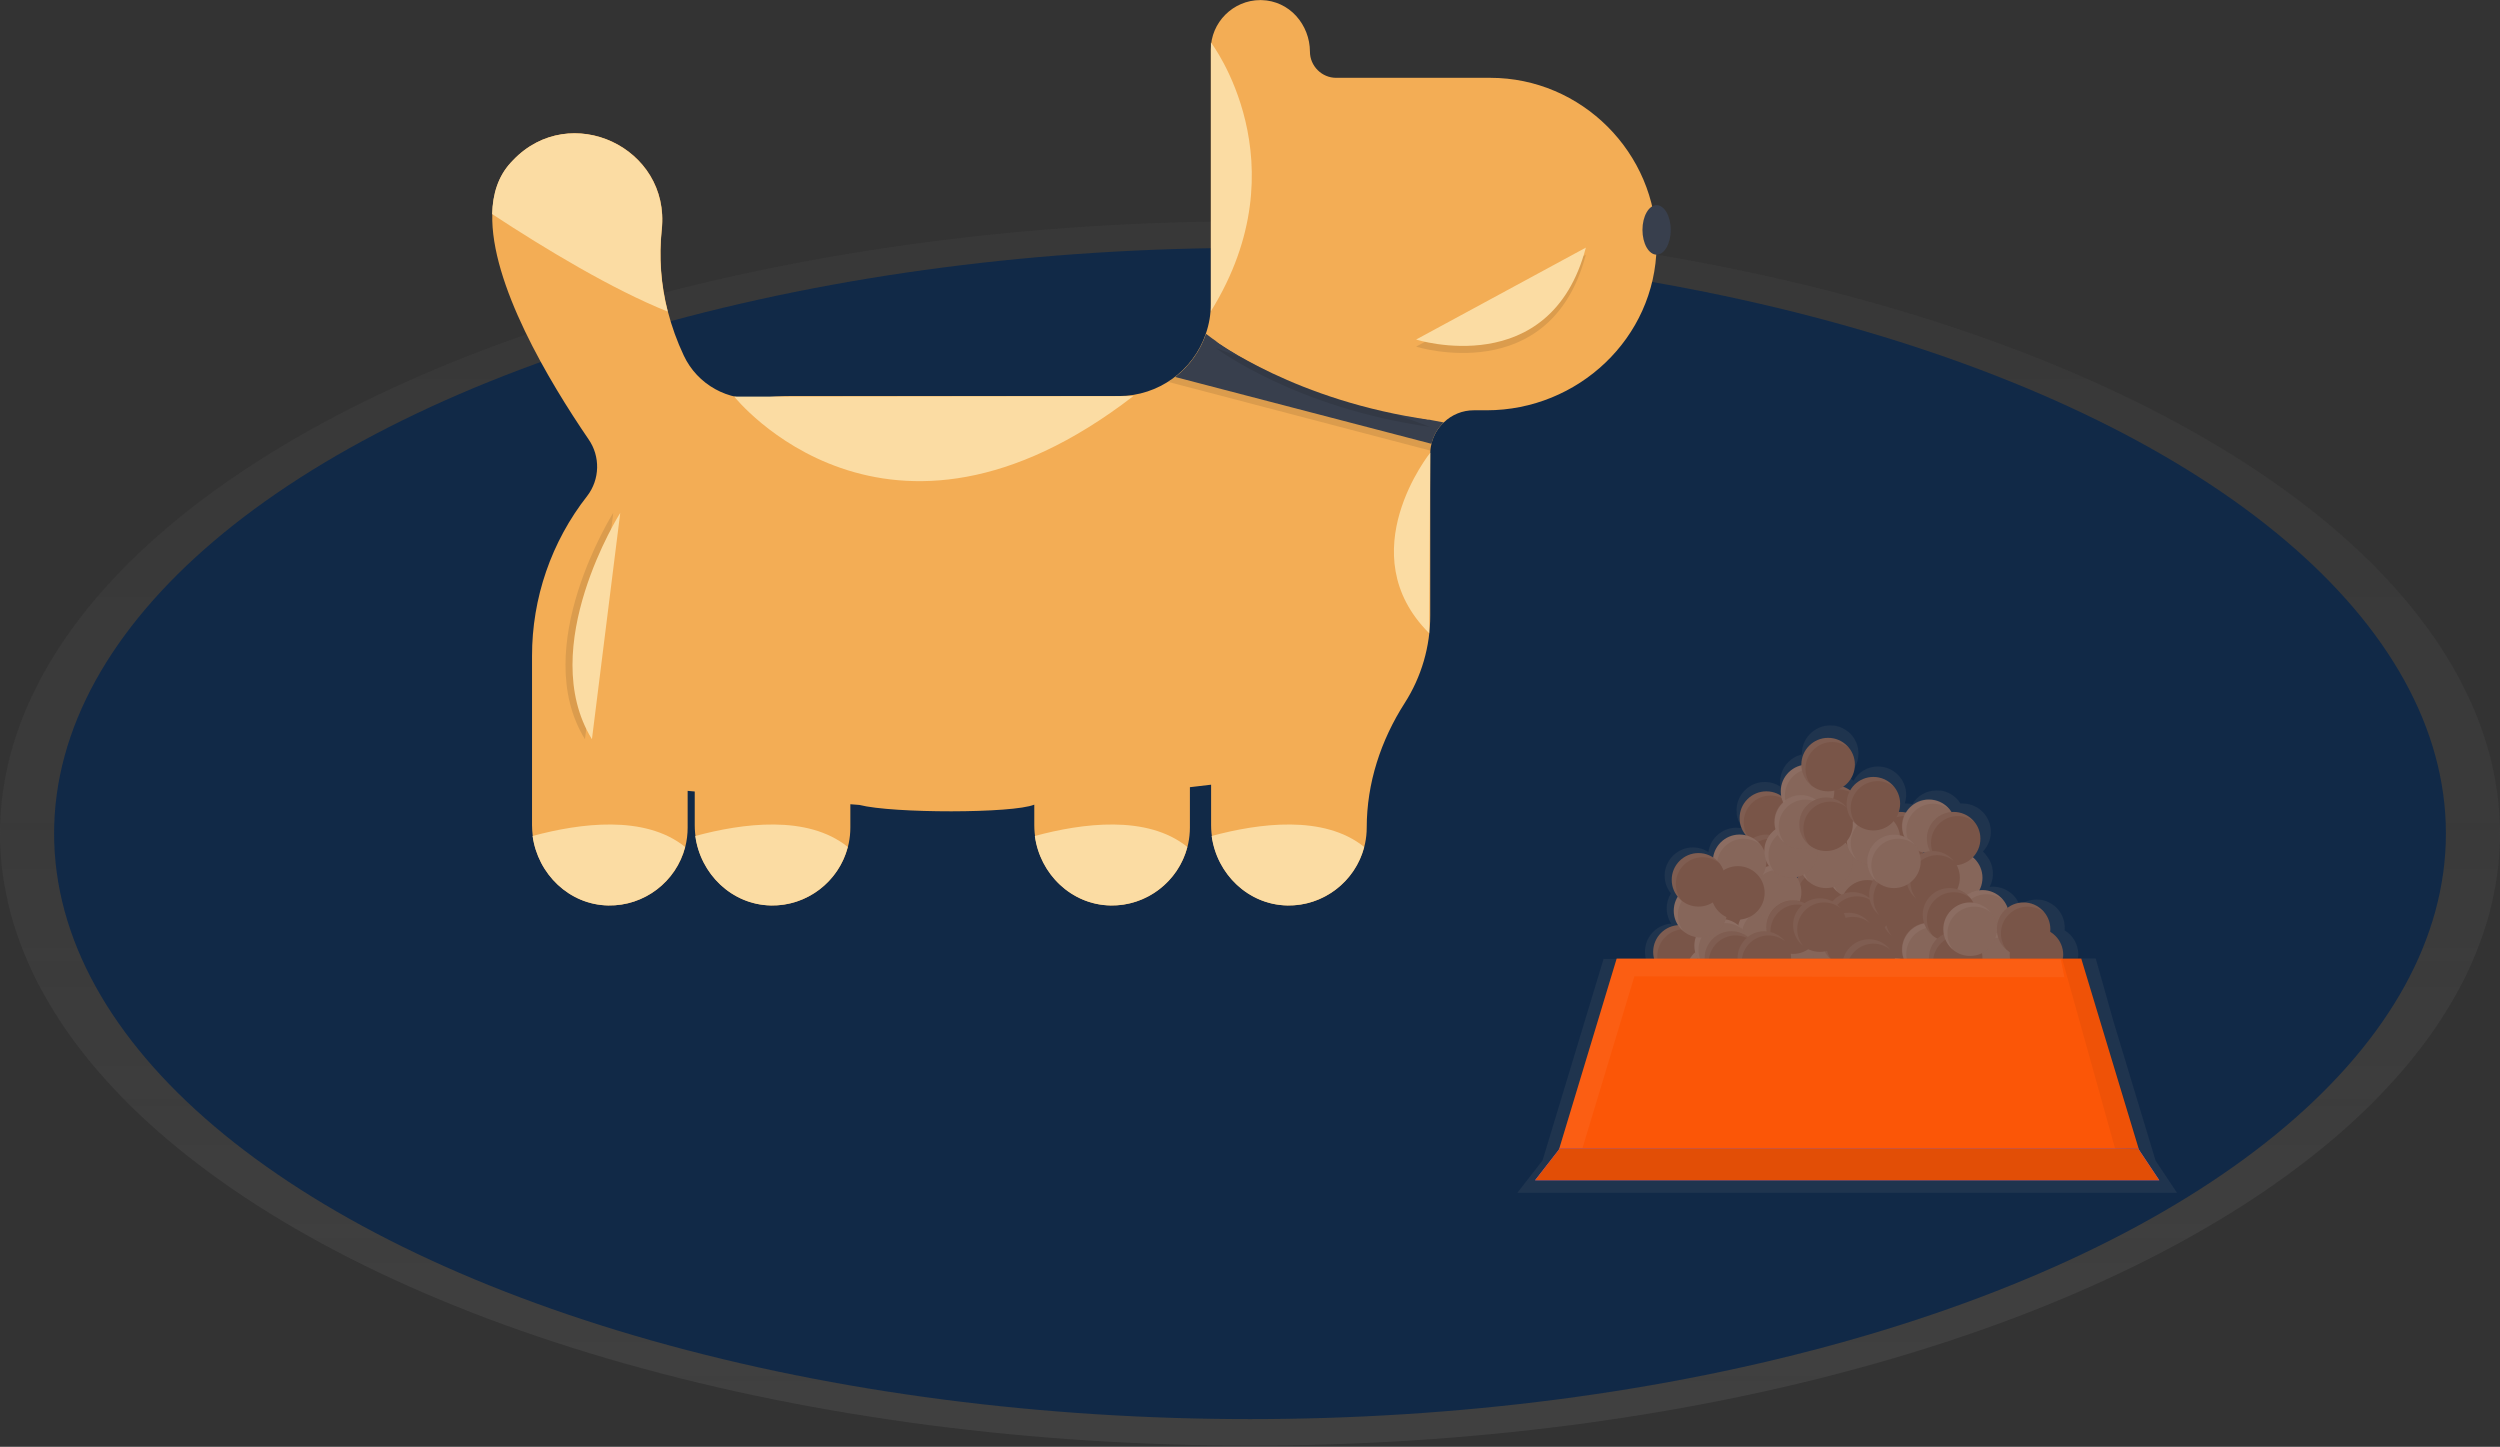<?xml version="1.0" encoding="UTF-8" standalone="no"?>
<!DOCTYPE svg PUBLIC "-//W3C//DTD SVG 1.1//EN" "http://www.w3.org/Graphics/SVG/1.1/DTD/svg11.dtd">
<svg width="100%" height="100%" viewBox="0 0 921 533" version="1.1" xmlns="http://www.w3.org/2000/svg" xmlns:xlink="http://www.w3.org/1999/xlink" xml:space="preserve" xmlns:serif="http://www.serif.com/" style="fill-rule:evenodd;clip-rule:evenodd;stroke-linejoin:round;stroke-miterlimit:2;">
    <rect x="0" y="0" width="921" height="533" fill="#333333" stroke="none"/>
    <g opacity="0.7">
        <ellipse cx="460.5" cy="307.06" rx="460.5" ry="225.5" style="fill:url(#_Linear1);"/>
    </g>
    <ellipse cx="460.5" cy="307.06" rx="440.57" ry="215.74" style="fill:rgb(17,41,71);"/>
    <g opacity="0.5">
        <g transform="matrix(1,0,0,1,-139.5,-183.72)">
            <path d="M941.5,623.15L933.63,611.35L918,559.68L911.57,536.84L905.03,536.84C905.098,536.349 905.134,535.855 905.14,535.36C905.139,531.711 903.214,528.32 900.08,526.45C900.119,526.118 900.139,525.784 900.14,525.45C900.139,523.079 899.327,520.777 897.84,518.93C897.368,518.338 896.832,517.802 896.24,517.33L896.17,517.33C895.91,517.12 895.64,516.93 895.37,516.75L895.14,516.61C894.91,516.47 894.67,516.34 894.43,516.22L894.11,516.06L893.43,515.77L893.07,515.64C892.84,515.56 892.6,515.5 892.37,515.43L891.98,515.34C891.73,515.28 891.48,515.24 891.22,515.2L890.87,515.2C890.488,515.156 890.104,515.133 889.72,515.13C887.471,515.129 885.283,515.863 883.49,517.22C883.104,516.134 882.539,515.12 881.82,514.22C881.343,513.633 880.807,513.097 880.22,512.62C880.197,512.625 880.173,512.625 880.15,512.62C879.89,512.42 879.62,512.23 879.34,512.05L879.11,511.9C878.88,511.76 878.65,511.63 878.41,511.51L878.09,511.36C877.87,511.25 877.64,511.16 877.41,511.07L877.04,510.93L876.34,510.73L875.96,510.63C875.709,510.572 875.456,510.529 875.2,510.5L874.85,510.44C874.468,510.4 874.084,510.38 873.7,510.38C873.29,510.38 872.88,510.38 872.48,510.45C874.434,506.784 874.008,502.283 871.4,499.05C870.991,498.453 870.522,497.9 870,497.4C873.645,493.657 873.922,487.715 870.64,483.65C870.168,483.058 869.632,482.522 869.04,482.05L869,482C868.74,481.79 868.47,481.6 868.2,481.42L867.97,481.28C867.74,481.14 867.5,481.01 867.26,480.89L866.95,480.73L866.26,480.44L865.9,480.31C865.67,480.23 865.43,480.17 865.2,480.1C864.97,480.03 864.95,480.03 864.82,480.01C864.69,479.99 864.31,479.91 864.05,479.87L863.7,479.82C863.318,479.776 862.934,479.753 862.55,479.75L861.73,479.75C861.52,479.42 861.3,479.11 861.06,478.75C860.583,478.163 860.047,477.627 859.46,477.15C859.433,477.139 859.409,477.122 859.39,477.1C859.131,476.895 858.86,476.705 858.58,476.53L858.35,476.38C858.12,476.24 857.89,476.11 857.65,475.99L857.33,475.84C857.11,475.73 856.88,475.64 856.65,475.55L856.28,475.41L855.58,475.21L855.2,475.11C854.95,475.05 854.69,475.01 854.44,474.97L854,475C853.618,474.96 853.234,474.94 852.85,474.94C849.217,474.944 845.846,476.872 844,480C843.74,479.94 843.49,479.9 843.23,479.86L842.88,479.81C842.498,479.766 842.114,479.743 841.73,479.74L841.22,479.74C842.304,476.401 841.634,472.731 839.44,469.99C838.963,469.403 838.427,468.867 837.84,468.39L837.77,468.34C837.511,468.132 837.24,467.939 836.96,467.76L836.73,467.62C836.5,467.48 836.27,467.35 836.03,467.23L835.71,467.07L835.03,466.78L834.66,466.65C834.43,466.57 834.2,466.51 833.96,466.44L833.58,466.35C833.33,466.29 833.07,466.25 832.82,466.21L832.46,466.16C832.082,466.116 831.701,466.093 831.32,466.09C827.6,466.107 824.161,468.117 822.32,471.35C822.14,471.22 821.97,471.09 821.78,470.97L821.55,470.83C821.32,470.685 821.083,470.551 820.84,470.43L820.53,470.28C820.31,470.17 820.08,470.08 819.85,469.99L819.6,469.89C822.443,467.955 824.149,464.731 824.149,461.292C824.149,458.92 823.338,456.618 821.85,454.77C821.378,454.178 820.842,453.642 820.25,453.17L820.18,453.17C819.924,452.962 819.657,452.769 819.38,452.59L819.15,452.45C818.92,452.31 818.68,452.18 818.44,452.05L818.13,451.9L817.44,451.61L817.08,451.48C816.85,451.4 816.62,451.34 816.38,451.27L816,451.17L815.23,451.04L814.88,451.04C814.498,450.996 814.114,450.973 813.73,450.97C813.73,450.97 813.73,450.97 813.73,450.97C808.019,450.97 803.32,455.669 803.32,461.38L803.32,461.67C803.09,461.73 802.85,461.78 802.62,461.85C799.353,462.869 796.789,465.433 795.77,468.7C795.455,469.703 795.297,470.749 795.3,471.8C795.3,472.184 795.32,472.568 795.36,472.95L795.42,473.3L795.42,473.54L795.3,473.47L795.07,473.33L794.37,472.93L794.05,472.78L793.37,472.49L793,472.36C792.77,472.278 792.537,472.208 792.3,472.15L791.92,472.05L791.16,471.92L790.81,471.87C790.428,471.826 790.044,471.803 789.66,471.8C783.944,471.8 779.24,476.504 779.24,482.22C779.243,482.601 779.266,482.982 779.31,483.36L779.31,483.71C779.31,483.97 779.39,484.23 779.45,484.48C779.51,484.73 779.51,484.73 779.55,484.86C779.59,484.99 779.68,485.33 779.75,485.56L779.89,485.92C779.98,486.16 780.07,486.38 780.18,486.61L780.33,486.92C780.45,487.16 780.58,487.4 780.72,487.63L780.87,487.86C781.045,488.137 781.235,488.404 781.44,488.66L781.49,488.73L781.64,488.92L781.46,488.92C781.21,488.86 780.95,488.82 780.69,488.78L780.34,488.73C779.958,488.686 779.574,488.663 779.19,488.66C774.644,488.66 770.599,491.639 769.25,495.98C769.092,496.507 768.975,497.045 768.9,497.59L768.82,497.59L768.58,497.44C768.35,497.3 768.12,497.17 767.88,497.05L767.56,496.9C767.34,496.79 767.11,496.7 766.88,496.61L766.52,496.47L765.82,496.27L765.44,496.17C765.18,496.11 764.93,496.07 764.67,496.03L764.32,495.98C763.938,495.936 763.554,495.913 763.17,495.91C757.458,495.915 752.76,500.618 752.76,506.33C752.76,506.714 752.78,507.098 752.82,507.48L752.88,507.83C752.88,508.08 752.96,508.34 753.01,508.59C753.06,508.84 753.08,508.85 753.11,508.97C753.14,509.09 753.24,509.45 753.32,509.68C753.4,509.91 753.4,509.92 753.45,510.04C753.5,510.16 753.63,510.5 753.74,510.72L753.89,511.04C754.01,511.28 754.15,511.51 754.29,511.74C754.331,511.82 754.378,511.897 754.43,511.97C754.61,512.25 754.8,512.52 755,512.78L755.06,512.85L755.06,512.91C754.052,514.545 753.519,516.429 753.52,518.35C753.52,518.731 753.54,519.111 753.58,519.49L753.64,519.84C753.64,520.1 753.72,520.36 753.77,520.61C753.82,520.86 753.84,520.86 753.87,520.99C753.9,521.12 754,521.46 754.08,521.69C754.16,521.92 754.16,521.93 754.21,522.05C754.26,522.17 754.4,522.52 754.5,522.74L754.65,523.05C754.771,523.293 754.905,523.53 755.05,523.76C755.05,523.84 755.14,523.92 755.19,523.99C750.92,524.28 747.248,527.183 745.98,531.27C745.665,532.273 745.507,533.319 745.51,534.37C745.51,534.754 745.53,535.138 745.57,535.52L745.63,535.87C745.659,536.126 745.702,536.379 745.76,536.63L745.85,537L730.26,537L707.79,611.2L698.5,623.15L941.5,623.15ZM801.62,505.46L801.42,505.15L801.9,505.02L801.62,505.46ZM850.43,495.8L850.6,495.51L850.98,495.59C850.8,495.66 850.61,495.72 850.43,495.8Z" style="fill:url(#_Linear2);fill-rule:nonzero;"/>
        </g>
    </g>
    <circle cx="606.76" cy="380.98" r="9.86" style="fill:rgb(121,85,72);"/>
    <g transform="matrix(1,0,0,1,-139.5,-183.72)">
        <path d="M737.93,566.22C737.93,566.218 737.93,566.216 737.93,566.213C737.93,560.815 742.372,556.373 747.77,556.373C750.01,556.373 752.184,557.138 753.93,558.54C752.062,556.204 749.228,554.841 746.237,554.841C740.833,554.841 736.387,559.288 736.387,564.691C736.387,567.68 737.747,570.512 740.08,572.38C738.678,570.634 737.919,568.459 737.93,566.22Z" style="fill:white;fill-opacity:0.05;fill-rule:nonzero;"/>
    </g>
    <circle cx="640.88" cy="383.26" r="9.86" style="fill:rgb(121,85,72);"/>
    <g transform="matrix(1,0,0,1,-139.5,-183.72)">
        <path d="M772,568.49C772.008,563.092 776.452,558.654 781.85,558.654C784.085,558.654 786.254,559.415 788,560.81C786.131,558.491 783.308,557.14 780.33,557.14C774.926,557.14 770.48,561.586 770.48,566.99C770.48,569.968 771.831,572.791 774.15,574.66C772.753,572.908 771.994,570.731 772,568.49Z" style="fill:white;fill-opacity:0.05;fill-rule:nonzero;"/>
    </g>
    <circle cx="660.59" cy="384.77" r="9.86" style="fill:rgb(121,85,72);"/>
    <g transform="matrix(1,0,0,1,-139.5,-183.72)">
        <path d="M791.75,570C791.75,569.998 791.75,569.996 791.75,569.993C791.75,564.595 796.192,560.153 801.59,560.153C803.83,560.153 806.004,560.918 807.75,562.32C805.881,560.001 803.058,558.65 800.08,558.65C794.676,558.65 790.23,563.096 790.23,568.5C790.23,571.478 791.581,574.301 793.9,576.17C792.504,574.417 791.745,572.241 791.75,570Z" style="fill:white;fill-opacity:0.05;fill-rule:nonzero;"/>
    </g>
    <circle cx="670.44" cy="380.98" r="9.86" style="fill:rgb(121,85,72);"/>
    <g transform="matrix(1,0,0,1,-139.5,-183.72)">
        <path d="M801.6,566.22C801.608,560.822 806.052,556.384 811.45,556.384C813.685,556.384 815.854,557.145 817.6,558.54C815.732,556.204 812.898,554.841 809.907,554.841C804.503,554.841 800.057,559.288 800.057,564.691C800.057,567.68 801.417,570.512 803.75,572.38C802.349,570.634 801.59,568.459 801.6,566.22Z" style="fill:white;fill-opacity:0.05;fill-rule:nonzero;"/>
    </g>
    <circle cx="747.01" cy="380.98" r="9.86" style="fill:rgb(121,85,72);"/>
    <g transform="matrix(1,0,0,1,-139.5,-183.72)">
        <path d="M878.17,566.22C878.17,566.218 878.17,566.216 878.17,566.213C878.17,560.815 882.612,556.373 888.01,556.373C890.25,556.373 892.424,557.138 894.17,558.54C892.302,556.204 889.468,554.841 886.477,554.841C881.073,554.841 876.627,559.288 876.627,564.691C876.627,567.68 877.987,570.512 880.32,572.38C878.923,570.632 878.164,568.458 878.17,566.22Z" style="fill:white;fill-opacity:0.05;fill-rule:nonzero;"/>
    </g>
    <circle cx="708.35" cy="380.23" r="9.86" style="fill:rgb(121,85,72);"/>
    <g transform="matrix(1,0,0,1,-139.5,-183.72)">
        <path d="M839.51,565.46C839.518,560.062 843.962,555.624 849.36,555.624C851.595,555.624 853.764,556.385 855.51,557.78C853.641,555.461 850.818,554.11 847.84,554.11C842.436,554.11 837.99,558.556 837.99,563.96C837.99,566.938 839.341,569.761 841.66,571.63C840.258,569.881 839.499,567.702 839.51,565.46Z" style="fill:white;fill-opacity:0.05;fill-rule:nonzero;"/>
    </g>
    <circle cx="621.17" cy="371.89" r="9.86" style="fill:rgb(121,85,72);"/>
    <g transform="matrix(1,0,0,1,-139.5,-183.72)">
        <path d="M752.33,557.12C752.338,551.722 756.782,547.284 762.18,547.284C764.415,547.284 766.584,548.045 768.33,549.44C766.461,547.121 763.638,545.77 760.66,545.77C755.256,545.77 750.81,550.216 750.81,555.62C750.81,558.598 752.161,561.421 754.48,563.29C753.083,561.538 752.324,559.361 752.33,557.12Z" style="fill:white;fill-opacity:0.05;fill-rule:nonzero;"/>
    </g>
    <circle cx="700.77" cy="351.42" r="9.86" style="fill:rgb(121,85,72);"/>
    <g transform="matrix(1,0,0,1,-139.5,-183.72)">
        <path d="M831.93,536.65C831.93,536.646 831.93,536.642 831.93,536.638C831.93,531.234 836.376,526.788 841.78,526.788C844.046,526.788 846.243,527.569 848,529C846.131,526.681 843.308,525.33 840.33,525.33C834.926,525.33 830.48,529.776 830.48,535.18C830.48,538.158 831.831,540.981 834.15,542.85C832.717,541.102 831.932,538.911 831.93,536.65Z" style="fill:white;fill-opacity:0.05;fill-rule:nonzero;"/>
    </g>
    <circle cx="670.44" cy="328.68" r="9.86" style="fill:rgb(121,85,72);"/>
    <circle cx="680.26" cy="313.51" r="9.86" style="fill:rgb(121,85,72);"/>
    <g transform="matrix(1,0,0,1,-139.5,-183.72)">
        <path d="M801.6,513.91C801.619,508.514 806.064,504.085 811.46,504.085C813.69,504.085 815.855,504.841 817.6,506.23C815.731,503.911 812.908,502.56 809.93,502.56C804.526,502.56 800.08,507.006 800.08,512.41C800.08,515.388 801.431,518.211 803.75,520.08C802.349,518.33 801.59,516.152 801.6,513.91Z" style="fill:white;fill-opacity:0.05;fill-rule:nonzero;"/>
    </g>
    <circle cx="638.6" cy="336.26" r="9.86" style="fill:rgb(121,85,72);"/>
    <g transform="matrix(1,0,0,1,-139.5,-183.72)">
        <path d="M769.77,521.49C769.778,516.092 774.222,511.654 779.62,511.654C781.855,511.654 784.024,512.415 785.77,513.81C783.901,511.491 781.078,510.14 778.1,510.14C772.696,510.14 768.25,514.586 768.25,519.99C768.25,522.968 769.601,525.791 771.92,527.66C770.518,525.911 769.759,523.732 769.77,521.49Z" style="fill:white;fill-opacity:0.05;fill-rule:nonzero;"/>
    </g>
    <circle cx="618.89" cy="350.66" r="9.86" style="fill:rgb(121,85,72);"/>
    <g transform="matrix(1,0,0,1,-139.5,-183.72)">
        <path d="M750.05,535.9C750.064,530.5 754.51,526.065 759.91,526.065C762.14,526.065 764.305,526.821 766.05,528.21C764.181,525.891 761.358,524.54 758.38,524.54C752.976,524.54 748.53,528.986 748.53,534.39C748.53,537.368 749.881,540.191 752.2,542.06C750.8,540.313 750.041,538.138 750.05,535.9Z" style="fill:white;fill-opacity:0.05;fill-rule:nonzero;"/>
    </g>
    <circle cx="678.02" cy="355.97" r="9.86" style="fill:rgb(121,85,72);"/>
    <g transform="matrix(1,0,0,1,-139.5,-183.72)">
        <path d="M809.19,541.2C809.198,535.802 813.642,531.364 819.04,531.364C821.275,531.364 823.444,532.125 825.19,533.52C823.321,531.201 820.498,529.85 817.52,529.85C812.116,529.85 807.67,534.296 807.67,539.7C807.67,542.678 809.021,545.501 811.34,547.37C809.938,545.621 809.179,543.442 809.19,541.2Z" style="fill:white;fill-opacity:0.05;fill-rule:nonzero;"/>
    </g>
    <circle cx="700.01" cy="308.97" r="9.86" style="fill:rgb(121,85,72);"/>
    <g transform="matrix(1,0,0,1,-139.5,-183.72)">
        <path d="M831.17,494.2C831.178,488.802 835.622,484.364 841.02,484.364C843.255,484.364 845.424,485.125 847.17,486.52C845.301,484.201 842.478,482.85 839.5,482.85C834.096,482.85 829.65,487.296 829.65,492.7C829.65,495.678 831.001,498.501 833.32,500.37C831.923,498.618 831.164,496.441 831.17,494.2Z" style="fill:white;fill-opacity:0.05;fill-rule:nonzero;"/>
    </g>
    <circle cx="675.75" cy="299.11" r="9.86" style="fill:rgb(121,85,72);"/>
    <g transform="matrix(1,0,0,1,-139.5,-183.72)">
        <path d="M806.91,484.35C806.912,478.948 811.358,474.504 816.76,474.504C818.995,474.504 821.164,475.265 822.91,476.66C821.041,474.341 818.218,472.99 815.24,472.99C809.836,472.99 805.39,477.436 805.39,482.84C805.39,485.818 806.741,488.641 809.06,490.51C807.664,488.761 806.905,486.588 806.91,484.35Z" style="fill:white;fill-opacity:0.05;fill-rule:nonzero;"/>
    </g>
    <circle cx="650.73" cy="301.39" r="9.86" style="fill:rgb(121,85,72);"/>
    <g transform="matrix(1,0,0,1,-139.5,-183.72)">
        <path d="M781.89,486.62C781.909,481.224 786.354,476.795 791.75,476.795C793.98,476.795 796.145,477.551 797.89,478.94C796.021,476.621 793.198,475.27 790.22,475.27C784.816,475.27 780.37,479.716 780.37,485.12C780.37,488.098 781.721,490.921 784.04,492.79C782.639,491.04 781.88,488.862 781.89,486.62Z" style="fill:white;fill-opacity:0.05;fill-rule:nonzero;"/>
    </g>
    <circle cx="650.73" cy="317.31" r="9.86" style="fill:rgb(121,85,72);"/>
    <g transform="matrix(1,0,0,1,-139.5,-183.72)">
        <path d="M781.89,502.54C781.909,497.144 786.354,492.715 791.75,492.715C793.98,492.715 796.145,493.471 797.89,494.86C796.021,492.541 793.198,491.19 790.22,491.19C784.816,491.19 780.37,495.636 780.37,501.04C780.37,504.018 781.721,506.841 784.04,508.71C782.639,506.96 781.88,504.782 781.89,502.54Z" style="fill:white;fill-opacity:0.05;fill-rule:nonzero;"/>
    </g>
    <circle cx="691.67" cy="342.32" r="9.86" style="fill:rgb(121,85,72);"/>
    <g transform="matrix(1,0,0,1,-139.5,-183.72)">
        <path d="M822.83,527.56C822.83,527.558 822.83,527.556 822.83,527.553C822.83,522.155 827.272,517.713 832.67,517.713C834.91,517.713 837.084,518.478 838.83,519.88C836.963,517.518 834.113,516.138 831.103,516.138C825.699,516.138 821.253,520.585 821.253,525.988C821.253,529.001 822.635,531.853 825,533.72C823.597,531.974 822.831,529.8 822.83,527.56Z" style="fill:white;fill-opacity:0.05;fill-rule:nonzero;"/>
    </g>
    <circle cx="703.04" cy="337.02" r="9.86" style="fill:rgb(121,85,72);"/>
    <g transform="matrix(1,0,0,1,-139.5,-183.72)">
        <path d="M834.2,522.25C834.208,516.852 838.652,512.414 844.05,512.414C846.285,512.414 848.454,513.175 850.2,514.57C848.332,512.237 845.5,510.877 842.511,510.877C837.108,510.877 832.661,515.323 832.661,520.727C832.661,523.718 834.024,526.552 836.36,528.42C834.955,526.672 834.193,524.493 834.2,522.25Z" style="fill:white;fill-opacity:0.05;fill-rule:nonzero;"/>
    </g>
    <circle cx="638.6" cy="371.13" r="9.86" style="fill:rgb(121,85,72);"/>
    <circle cx="638.6" cy="371.13" r="9.86" style="fill:white;fill-opacity:0.1;"/>
    <g transform="matrix(1,0,0,1,-139.5,-183.72)">
        <path d="M769.77,556.36C769.778,550.962 774.222,546.524 779.62,546.524C781.855,546.524 784.024,547.285 785.77,548.68C783.901,546.361 781.078,545.01 778.1,545.01C772.696,545.01 768.25,549.456 768.25,554.86C768.25,557.838 769.601,560.661 771.92,562.53C770.518,560.781 769.759,558.602 769.77,556.36Z" style="fill:white;fill-opacity:0.05;fill-rule:nonzero;"/>
    </g>
    <circle cx="669.69" cy="365.82" r="9.86" style="fill:rgb(121,85,72);"/>
    <circle cx="669.69" cy="365.82" r="9.86" style="fill:white;fill-opacity:0.1;"/>
    <g transform="matrix(1,0,0,1,-139.5,-183.72)">
        <path d="M800.85,551.06C800.85,551.058 800.85,551.056 800.85,551.053C800.85,545.655 805.292,541.213 810.69,541.213C812.93,541.213 815.104,541.978 816.85,543.38C814.982,541.044 812.148,539.681 809.157,539.681C803.753,539.681 799.307,544.128 799.307,549.531C799.307,552.52 800.667,555.352 803,557.22C801.6,555.473 800.841,553.298 800.85,551.06Z" style="fill:white;fill-opacity:0.05;fill-rule:nonzero;"/>
    </g>
    <circle cx="658.31" cy="374.92" r="9.86" style="fill:rgb(121,85,72);"/>
    <circle cx="658.31" cy="374.92" r="9.86" style="fill:white;fill-opacity:0.1;"/>
    <g transform="matrix(1,0,0,1,-139.5,-183.72)">
        <path d="M789.48,560.15C789.488,554.752 793.932,550.314 799.33,550.314C801.565,550.314 803.734,551.075 805.48,552.47C803.611,550.151 800.788,548.8 797.81,548.8C792.406,548.8 787.96,553.246 787.96,558.65C787.96,561.628 789.311,564.451 791.63,566.32C790.228,564.571 789.469,562.392 789.48,560.15Z" style="fill:white;fill-opacity:0.05;fill-rule:nonzero;"/>
    </g>
    <circle cx="621.17" cy="382.5" r="9.86" style="fill:rgb(121,85,72);"/>
    <circle cx="621.17" cy="382.5" r="9.86" style="fill:white;fill-opacity:0.1;"/>
    <g transform="matrix(1,0,0,1,-139.5,-183.72)">
        <path d="M752.33,567.74C752.332,562.338 756.778,557.894 762.18,557.894C764.415,557.894 766.584,558.655 768.33,560.05C766.462,557.704 763.622,556.335 760.624,556.335C755.22,556.335 750.774,560.782 750.774,566.185C750.774,569.189 752.148,572.033 754.5,573.9C753.097,572.154 752.331,569.98 752.33,567.74Z" style="fill:white;fill-opacity:0.05;fill-rule:nonzero;"/>
    </g>
    <circle cx="631.02" cy="374.92" r="9.86" style="fill:rgb(121,85,72);"/>
    <circle cx="631.02" cy="374.92" r="9.86" style="fill:white;fill-opacity:0.1;"/>
    <g transform="matrix(1,0,0,1,-139.5,-183.72)">
        <path d="M762.18,560.15C762.188,554.752 766.632,550.314 772.03,550.314C774.265,550.314 776.434,551.075 778.18,552.47C776.312,550.137 773.48,548.777 770.491,548.777C765.088,548.777 760.641,553.223 760.641,558.627C760.641,561.618 762.004,564.452 764.34,566.32C762.935,564.572 762.173,562.393 762.18,560.15Z" style="fill:white;fill-opacity:0.05;fill-rule:nonzero;"/>
    </g>
    <circle cx="631.02" cy="358.24" r="9.86" style="fill:rgb(121,85,72);"/>
    <circle cx="631.02" cy="358.24" r="9.86" style="fill:white;fill-opacity:0.1;"/>
    <g transform="matrix(1,0,0,1,-139.5,-183.72)">
        <path d="M762.18,543.48C762.18,543.478 762.18,543.476 762.18,543.473C762.18,538.075 766.622,533.633 772.02,533.633C774.26,533.633 776.434,534.398 778.18,535.8C776.313,533.451 773.47,532.08 770.47,532.08C765.066,532.08 760.62,536.526 760.62,541.93C760.62,544.93 761.991,547.773 764.34,549.64C762.937,547.895 762.174,545.719 762.18,543.48Z" style="fill:white;fill-opacity:0.05;fill-rule:nonzero;"/>
    </g>
    <circle cx="649.98" cy="343.08" r="9.86" style="fill:rgb(121,85,72);"/>
    <circle cx="649.98" cy="343.08" r="9.86" style="fill:white;fill-opacity:0.1;"/>
    <g transform="matrix(1,0,0,1,-139.5,-183.72)">
        <path d="M781.14,528.32C781.142,522.918 785.588,518.474 790.99,518.474C793.225,518.474 795.394,519.235 797.14,520.63C795.271,518.311 792.448,516.96 789.47,516.96C784.066,516.96 779.62,521.406 779.62,526.81C779.62,529.788 780.971,532.611 783.29,534.48C781.89,532.733 781.131,530.558 781.14,528.32Z" style="fill:white;fill-opacity:0.05;fill-rule:nonzero;"/>
    </g>
    <circle cx="683.33" cy="380.23" r="9.86" style="fill:rgb(121,85,72);"/>
    <circle cx="683.33" cy="380.23" r="9.86" style="fill:white;fill-opacity:0.1;"/>
    <g transform="matrix(1,0,0,1,-139.5,-183.72)">
        <path d="M814.49,565.46C814.498,560.062 818.942,555.624 824.34,555.624C826.575,555.624 828.744,556.385 830.49,557.78C828.622,555.447 825.79,554.087 822.801,554.087C817.398,554.087 812.951,558.533 812.951,563.937C812.951,566.928 814.314,569.762 816.65,571.63C815.245,569.882 814.483,567.703 814.49,565.46Z" style="fill:white;fill-opacity:0.05;fill-rule:nonzero;"/>
    </g>
    <circle cx="710.62" cy="349.9" r="9.86" style="fill:rgb(121,85,72);"/>
    <circle cx="710.62" cy="349.9" r="9.86" style="fill:white;fill-opacity:0.1;"/>
    <g transform="matrix(1,0,0,1,-139.5,-183.72)">
        <path d="M841.78,535.14C841.78,535.138 841.78,535.136 841.78,535.133C841.78,529.735 846.222,525.293 851.62,525.293C853.86,525.293 856.034,526.058 857.78,527.46C855.917,525.04 853.03,523.62 849.976,523.62C844.572,523.62 840.126,528.066 840.126,533.47C840.126,536.539 841.56,539.438 844,541.3C842.575,539.563 841.791,537.387 841.78,535.14Z" style="fill:white;fill-opacity:0.05;fill-rule:nonzero;"/>
    </g>
    <circle cx="710.62" cy="304.42" r="9.86" style="fill:rgb(121,85,72);"/>
    <circle cx="710.62" cy="304.42" r="9.86" style="fill:white;fill-opacity:0.1;"/>
    <g transform="matrix(1,0,0,1,-139.5,-183.72)">
        <path d="M841.78,489.65C841.788,484.252 846.232,479.814 851.63,479.814C853.865,479.814 856.034,480.575 857.78,481.97C855.916,479.565 853.038,478.154 849.995,478.154C844.591,478.154 840.145,482.601 840.145,488.004C840.145,491.065 841.571,493.957 844,495.82C842.574,494.08 841.79,491.9 841.78,489.65Z" style="fill:white;fill-opacity:0.05;fill-rule:nonzero;"/>
    </g>
    <circle cx="720.48" cy="323.37" r="9.86" style="fill:rgb(121,85,72);"/>
    <circle cx="720.48" cy="323.37" r="9.86" style="fill:white;fill-opacity:0.1;"/>
    <g transform="matrix(1,0,0,1,-139.5,-183.72)">
        <path d="M851.64,508.61C851.642,503.208 856.088,498.764 861.49,498.764C863.725,498.764 865.894,499.525 867.64,500.92C865.771,498.601 862.948,497.25 859.97,497.25C854.566,497.25 850.12,501.696 850.12,507.1C850.12,510.078 851.471,512.901 853.79,514.77C852.39,513.023 851.631,510.848 851.64,508.61Z" style="fill:white;fill-opacity:0.05;fill-rule:nonzero;"/>
    </g>
    <circle cx="730.33" cy="337.77" r="9.86" style="fill:rgb(121,85,72);"/>
    <circle cx="730.33" cy="337.77" r="9.86" style="fill:white;fill-opacity:0.1;"/>
    <g transform="matrix(1,0,0,1,-139.5,-183.72)">
        <path d="M861.49,523C861.49,522.998 861.49,522.996 861.49,522.993C861.49,517.595 865.932,513.153 871.33,513.153C873.57,513.153 875.744,513.918 877.49,515.32C875.623,512.971 872.78,511.6 869.78,511.6C864.376,511.6 859.93,516.046 859.93,521.45C859.93,524.45 861.301,527.293 863.65,529.16C862.245,527.415 861.482,525.24 861.49,523Z" style="fill:white;fill-opacity:0.05;fill-rule:nonzero;"/>
    </g>
    <circle cx="683.33" cy="321.1" r="9.86" style="fill:rgb(121,85,72);"/>
    <circle cx="683.33" cy="321.1" r="9.86" style="fill:white;fill-opacity:0.1;"/>
    <g transform="matrix(1,0,0,1,-139.5,-183.72)">
        <path d="M814.49,506.33C814.498,500.932 818.942,496.494 824.34,496.494C826.575,496.494 828.744,497.255 830.49,498.65C828.622,496.317 825.79,494.957 822.801,494.957C817.398,494.957 812.951,499.403 812.951,504.807C812.951,507.798 814.314,510.632 816.65,512.5C815.245,510.752 814.483,508.573 814.49,506.33Z" style="fill:white;fill-opacity:0.05;fill-rule:nonzero;"/>
    </g>
    <circle cx="653.77" cy="328.68" r="9.86" style="fill:rgb(121,85,72);"/>
    <circle cx="653.77" cy="328.68" r="9.86" style="fill:white;fill-opacity:0.1;"/>
    <g transform="matrix(1,0,0,1,-139.5,-183.72)">
        <path d="M784.93,513.91C784.938,508.512 789.382,504.074 794.78,504.074C797.015,504.074 799.184,504.835 800.93,506.23C799.061,503.911 796.238,502.56 793.26,502.56C787.856,502.56 783.41,507.006 783.41,512.41C783.41,515.388 784.761,518.211 787.08,520.08C785.678,518.331 784.919,516.152 784.93,513.91Z" style="fill:white;fill-opacity:0.05;fill-rule:nonzero;"/>
    </g>
    <circle cx="672.72" cy="317.31" r="9.86" style="fill:rgb(121,85,72);"/>
    <circle cx="672.72" cy="317.31" r="9.86" style="fill:white;fill-opacity:0.1;"/>
    <g transform="matrix(1,0,0,1,-139.5,-183.72)">
        <path d="M803.88,502.54C803.888,497.142 808.332,492.704 813.73,492.704C815.965,492.704 818.134,493.465 819.88,494.86C818.011,492.541 815.188,491.19 812.21,491.19C806.806,491.19 802.36,495.636 802.36,501.04C802.36,504.018 803.711,506.841 806.03,508.71C804.628,506.961 803.869,504.782 803.88,502.54Z" style="fill:white;fill-opacity:0.05;fill-rule:nonzero;"/>
    </g>
    <circle cx="690.15" cy="308.97" r="9.86" style="fill:rgb(121,85,72);"/>
    <circle cx="690.15" cy="308.97" r="9.86" style="fill:white;fill-opacity:0.1;"/>
    <g transform="matrix(1,0,0,1,-139.5,-183.72)">
        <path d="M821.31,494.2C821.329,488.804 825.774,484.375 831.17,484.375C833.4,484.375 835.565,485.131 837.31,486.52C835.441,484.201 832.618,482.85 829.64,482.85C824.236,482.85 819.79,487.296 819.79,492.7C819.79,495.678 821.141,498.501 823.46,500.37C822.059,498.62 821.3,496.442 821.31,494.2Z" style="fill:white;fill-opacity:0.05;fill-rule:nonzero;"/>
    </g>
    <circle cx="640.88" cy="317.31" r="9.86" style="fill:rgb(121,85,72);"/>
    <circle cx="640.88" cy="317.31" r="9.86" style="fill:white;fill-opacity:0.1;"/>
    <g transform="matrix(1,0,0,1,-139.5,-183.72)">
        <path d="M772,502.54C772.008,497.142 776.452,492.704 781.85,492.704C784.085,492.704 786.254,493.465 788,494.86C786.131,492.541 783.308,491.19 780.33,491.19C774.926,491.19 770.48,495.636 770.48,501.04C770.48,504.018 771.831,506.841 774.15,508.71C772.753,506.958 771.994,504.781 772,502.54Z" style="fill:white;fill-opacity:0.05;fill-rule:nonzero;"/>
    </g>
    <circle cx="675.75" cy="349.14" r="9.86" style="fill:rgb(121,85,72);"/>
    <circle cx="675.75" cy="349.14" r="9.86" style="fill:white;fill-opacity:0.1;"/>
    <g transform="matrix(1,0,0,1,-139.5,-183.72)">
        <path d="M806.91,534.38C806.91,534.378 806.91,534.376 806.91,534.373C806.91,528.975 811.352,524.533 816.75,524.533C818.99,524.533 821.164,525.298 822.91,526.7C821.041,524.381 818.218,523.03 815.24,523.03C809.836,523.03 805.39,527.476 805.39,532.88C805.39,535.858 806.741,538.681 809.06,540.55C807.664,538.797 806.905,536.621 806.91,534.38Z" style="fill:white;fill-opacity:0.05;fill-rule:nonzero;"/>
    </g>
    <circle cx="634.06" cy="348.39" r="9.86" style="fill:rgb(121,85,72);"/>
    <circle cx="634.06" cy="348.39" r="9.86" style="fill:white;fill-opacity:0.1;"/>
    <g transform="matrix(1,0,0,1,-139.5,-183.72)">
        <path d="M765.22,533.62C765.228,528.222 769.672,523.784 775.07,523.784C777.305,523.784 779.474,524.545 781.22,525.94C779.351,523.621 776.528,522.27 773.55,522.27C768.146,522.27 763.7,526.716 763.7,532.12C763.7,535.098 765.051,537.921 767.37,539.79C765.968,538.041 765.209,535.862 765.22,533.62Z" style="fill:white;fill-opacity:0.05;fill-rule:nonzero;"/>
    </g>
    <circle cx="697.73" cy="362.79" r="9.86" style="fill:rgb(121,85,72);"/>
    <circle cx="697.73" cy="362.79" r="9.86" style="fill:white;fill-opacity:0.1;"/>
    <g transform="matrix(1,0,0,1,-139.5,-183.72)">
        <path d="M828.9,548C828.902,542.598 833.348,538.154 838.75,538.154C840.985,538.154 843.154,538.915 844.9,540.31C843.031,537.991 840.208,536.64 837.23,536.64C831.826,536.64 827.38,541.086 827.38,546.49C827.38,549.468 828.731,552.291 831.05,554.16C829.65,552.413 828.891,550.238 828.9,548Z" style="fill:white;fill-opacity:0.05;fill-rule:nonzero;"/>
    </g>
    <circle cx="712.9" cy="368.1" r="9.86" style="fill:rgb(121,85,72);"/>
    <circle cx="712.9" cy="368.1" r="9.86" style="fill:white;fill-opacity:0.1;"/>
    <g transform="matrix(1,0,0,1,-139.5,-183.72)">
        <path d="M844.06,553.33C844.068,547.932 848.512,543.494 853.91,543.494C856.145,543.494 858.314,544.255 860.06,545.65C858.191,543.331 855.368,541.98 852.39,541.98C846.986,541.98 842.54,546.426 842.54,551.83C842.54,554.808 843.891,557.631 846.21,559.5C844.808,557.751 844.049,555.572 844.06,553.33Z" style="fill:white;fill-opacity:0.05;fill-rule:nonzero;"/>
    </g>
    <circle cx="725.78" cy="377.95" r="9.86" style="fill:rgb(121,85,72);"/>
    <circle cx="725.78" cy="377.95" r="9.86" style="fill:white;fill-opacity:0.1;"/>
    <g transform="matrix(1,0,0,1,-139.5,-183.72)">
        <path d="M856.94,563.19C856.948,557.792 861.392,553.354 866.79,553.354C869.025,553.354 871.194,554.115 872.94,555.51C871.072,553.174 868.238,551.811 865.247,551.811C859.843,551.811 855.397,556.258 855.397,561.661C855.397,564.65 856.757,567.482 859.09,569.35C857.69,567.603 856.931,565.428 856.94,563.19Z" style="fill:white;fill-opacity:0.05;fill-rule:nonzero;"/>
    </g>
    <circle cx="747.01" cy="365.06" r="9.86" style="fill:rgb(121,85,72);"/>
    <circle cx="747.01" cy="365.06" r="9.86" style="fill:white;fill-opacity:0.1;"/>
    <g transform="matrix(1,0,0,1,-139.5,-183.72)">
        <path d="M878.17,550.3C878.17,550.298 878.17,550.296 878.17,550.293C878.17,544.895 882.612,540.453 888.01,540.453C890.25,540.453 892.424,541.218 894.17,542.62C892.301,540.301 889.478,538.95 886.5,538.95C881.096,538.95 876.65,543.396 876.65,548.8C876.65,551.778 878.001,554.601 880.32,556.47C878.924,554.717 878.165,552.541 878.17,550.3Z" style="fill:white;fill-opacity:0.05;fill-rule:nonzero;"/>
    </g>
    <circle cx="735.64" cy="353.69" r="9.86" style="fill:rgb(121,85,72);"/>
    <circle cx="735.64" cy="353.69" r="9.86" style="fill:white;fill-opacity:0.1;"/>
    <g transform="matrix(1,0,0,1,-139.5,-183.72)">
        <path d="M866.8,538.93C866.8,538.928 866.8,538.926 866.8,538.923C866.8,533.525 871.242,529.083 876.64,529.083C878.88,529.083 881.054,529.848 882.8,531.25C880.935,528.853 878.063,527.448 875.025,527.448C869.622,527.448 865.175,531.894 865.175,537.298C865.175,540.345 866.589,543.226 869,545.09C867.585,543.349 866.808,541.174 866.8,538.93Z" style="fill:white;fill-opacity:0.05;fill-rule:nonzero;"/>
    </g>
    <circle cx="665.89" cy="291.53" r="9.86" style="fill:rgb(121,85,72);"/>
    <circle cx="665.89" cy="291.53" r="9.86" style="fill:white;fill-opacity:0.1;"/>
    <g transform="matrix(1,0,0,1,-139.5,-183.72)">
        <path d="M797.06,476.77C797.062,471.368 801.508,466.924 806.91,466.924C809.145,466.924 811.314,467.685 813.06,469.08C811.191,466.761 808.368,465.41 805.39,465.41C799.986,465.41 795.54,469.856 795.54,475.26C795.54,478.238 796.891,481.061 799.21,482.93C797.81,481.183 797.051,479.008 797.06,476.77Z" style="fill:white;fill-opacity:0.05;fill-rule:nonzero;"/>
    </g>
    <circle cx="626.47" cy="335.5" r="9.86" style="fill:rgb(121,85,72);"/>
    <circle cx="626.47" cy="335.5" r="9.86" style="fill:white;fill-opacity:0.1;"/>
    <g transform="matrix(1,0,0,1,-139.5,-183.72)">
        <path d="M757.64,520.73C757.648,515.332 762.092,510.894 767.49,510.894C769.725,510.894 771.894,511.655 773.64,513.05C771.771,510.731 768.948,509.38 765.97,509.38C760.566,509.38 756.12,513.826 756.12,519.23C756.12,522.208 757.471,525.031 759.79,526.9C758.388,525.151 757.629,522.972 757.64,520.73Z" style="fill:white;fill-opacity:0.05;fill-rule:nonzero;"/>
    </g>
    <circle cx="611.31" cy="363.55" r="9.86" style="fill:rgb(121,85,72);"/>
    <circle cx="611.31" cy="363.55" r="9.86" style="fill:white;fill-opacity:0.1;"/>
    <g transform="matrix(1,0,0,1,-139.5,-183.72)">
        <path d="M742.47,548.78C742.478,543.382 746.922,538.944 752.32,538.944C754.555,538.944 756.724,539.705 758.47,541.1C756.6,538.825 753.805,537.505 750.861,537.505C745.457,537.505 741.011,541.951 741.011,547.355C741.011,550.319 742.349,553.131 744.65,555C743.227,553.241 742.457,551.042 742.47,548.78Z" style="fill:white;fill-opacity:0.05;fill-rule:nonzero;"/>
    </g>
    <circle cx="658.31" cy="353.69" r="9.86" style="fill:rgb(121,85,72);"/>
    <circle cx="658.31" cy="353.69" r="9.86" style="fill:white;fill-opacity:0.1;"/>
    <g transform="matrix(1,0,0,1,-139.5,-183.72)">
        <path d="M789.48,538.93C789.48,538.928 789.48,538.926 789.48,538.923C789.48,533.525 793.922,529.083 799.32,529.083C801.56,529.083 803.734,529.848 805.48,531.25C803.612,528.914 800.778,527.551 797.787,527.551C792.383,527.551 787.937,531.998 787.937,537.401C787.937,540.39 789.297,543.222 791.63,545.09C790.228,543.344 789.469,541.169 789.48,538.93Z" style="fill:white;fill-opacity:0.05;fill-rule:nonzero;"/>
    </g>
    <circle cx="659.83" cy="313.52" r="9.86" style="fill:rgb(121,85,72);"/>
    <circle cx="659.83" cy="313.52" r="9.86" style="fill:white;fill-opacity:0.1;"/>
    <g transform="matrix(1,0,0,1,-139.5,-183.72)">
        <path d="M791,498.75C791.008,493.352 795.452,488.914 800.85,488.914C803.085,488.914 805.254,489.675 807,491.07C805.131,488.751 802.308,487.4 799.33,487.4C793.926,487.4 789.48,491.846 789.48,497.25C789.48,500.228 790.831,503.051 793.15,504.92C791.753,503.168 790.994,500.991 791,498.75Z" style="fill:white;fill-opacity:0.05;fill-rule:nonzero;"/>
    </g>
    <circle cx="663.62" cy="302.9" r="9.86" style="fill:rgb(121,85,72);"/>
    <circle cx="663.62" cy="302.9" r="9.86" style="fill:white;fill-opacity:0.1;"/>
    <g transform="matrix(1,0,0,1,-139.5,-183.72)">
        <path d="M794.78,488.14C794.78,488.138 794.78,488.136 794.78,488.133C794.78,482.735 799.222,478.293 804.62,478.293C806.86,478.293 809.034,479.058 810.78,480.46C808.917,478.04 806.03,476.62 802.976,476.62C797.572,476.62 793.126,481.066 793.126,486.47C793.126,489.539 794.56,492.438 797,494.3C795.579,492.561 794.795,490.386 794.78,488.14Z" style="fill:white;fill-opacity:0.05;fill-rule:nonzero;"/>
    </g>
    <circle cx="650.73" cy="365.06" r="9.86" style="fill:rgb(121,85,72);"/>
    <g transform="matrix(1,0,0,1,-139.5,-183.72)">
        <path d="M781.89,550.3C781.898,544.902 786.342,540.464 791.74,540.464C793.975,540.464 796.144,541.225 797.89,542.62C796.021,540.301 793.198,538.95 790.22,538.95C784.816,538.95 780.37,543.396 780.37,548.8C780.37,551.778 781.721,554.601 784.04,556.47C782.64,554.719 781.881,552.541 781.89,550.3Z" style="fill:white;fill-opacity:0.05;fill-rule:nonzero;"/>
    </g>
    <circle cx="625.72" cy="324.13" r="9.86" style="fill:rgb(121,85,72);"/>
    <g transform="matrix(1,0,0,1,-139.5,-183.72)">
        <path d="M756.88,509.36C756.888,503.962 761.332,499.524 766.73,499.524C768.965,499.524 771.134,500.285 772.88,501.68C771.011,499.361 768.188,498.01 765.21,498.01C759.806,498.01 755.36,502.456 755.36,507.86C755.36,510.838 756.711,513.661 759.03,515.53C757.628,513.781 756.869,511.602 756.88,509.36Z" style="fill:white;fill-opacity:0.05;fill-rule:nonzero;"/>
    </g>
    <circle cx="637.85" cy="352.94" r="9.86" style="fill:rgb(121,85,72);"/>
    <g transform="matrix(1,0,0,1,-139.5,-183.72)">
        <path d="M769,538.17C769.008,532.772 773.452,528.334 778.85,528.334C781.085,528.334 783.254,529.095 785,530.49C783.131,528.171 780.308,526.82 777.33,526.82C771.926,526.82 767.48,531.266 767.48,536.67C767.48,539.648 768.831,542.471 771.15,544.34C769.748,542.591 768.989,540.412 769,538.17Z" style="fill:white;fill-opacity:0.05;fill-rule:nonzero;"/>
    </g>
    <circle cx="673.48" cy="281.68" r="9.86" style="fill:rgb(121,85,72);"/>
    <g transform="matrix(1,0,0,1,-139.5,-183.72)">
        <path d="M804.64,466.91C804.648,461.512 809.092,457.074 814.49,457.074C816.725,457.074 818.894,457.835 820.64,459.23C818.771,456.911 815.948,455.56 812.97,455.56C807.566,455.56 803.12,460.006 803.12,465.41C803.12,468.388 804.471,471.211 806.79,473.08C805.388,471.331 804.629,469.152 804.64,466.91Z" style="fill:white;fill-opacity:0.05;fill-rule:nonzero;"/>
    </g>
    <circle cx="672.72" cy="303.66" r="9.86" style="fill:rgb(121,85,72);"/>
    <g transform="matrix(1,0,0,1,-139.5,-183.72)">
        <path d="M803.88,488.9C803.882,483.498 808.328,479.054 813.73,479.054C815.965,479.054 818.134,479.815 819.88,481.21C818.011,478.891 815.188,477.54 812.21,477.54C806.806,477.54 802.36,481.986 802.36,487.39C802.36,490.368 803.711,493.191 806.03,495.06C804.63,493.313 803.871,491.138 803.88,488.9Z" style="fill:white;fill-opacity:0.05;fill-rule:nonzero;"/>
    </g>
    <circle cx="690.15" cy="296.08" r="9.86" style="fill:rgb(121,85,72);"/>
    <g transform="matrix(1,0,0,1,-139.5,-183.72)">
        <path d="M821.31,481.31C821.329,475.914 825.774,471.485 831.17,471.485C833.4,471.485 835.565,472.241 837.31,473.63C835.441,471.311 832.618,469.96 829.64,469.96C824.236,469.96 819.79,474.406 819.79,479.81C819.79,482.788 821.141,485.611 823.46,487.48C822.059,485.73 821.3,483.552 821.31,481.31Z" style="fill:white;fill-opacity:0.05;fill-rule:nonzero;"/>
    </g>
    <circle cx="682.57" cy="338.53" r="9.86" style="fill:rgb(121,85,72);"/>
    <circle cx="687.92" cy="334.07" r="9.86" style="fill:rgb(121,85,72);"/>
    <g transform="matrix(1,0,0,1,-139.5,-183.72)">
        <path d="M813.73,523.77C813.73,523.768 813.73,523.766 813.73,523.763C813.73,518.365 818.172,513.923 823.57,513.923C825.81,513.923 827.984,514.688 829.73,516.09C827.863,513.741 825.02,512.37 822.02,512.37C816.616,512.37 812.17,516.816 812.17,522.22C812.17,525.22 813.541,528.063 815.89,529.93C814.487,528.185 813.724,526.009 813.73,523.77Z" style="fill:white;fill-opacity:0.05;fill-rule:nonzero;"/>
    </g>
    <circle cx="677.27" cy="365.82" r="9.86" style="fill:rgb(121,85,72);"/>
    <g transform="matrix(1,0,0,1,-139.5,-183.72)">
        <path d="M808.43,551.06C808.43,551.058 808.43,551.056 808.43,551.053C808.43,545.655 812.872,541.213 818.27,541.213C820.51,541.213 822.684,541.978 824.43,543.38C822.562,541.044 819.728,539.681 816.737,539.681C811.333,539.681 806.887,544.128 806.887,549.531C806.887,552.52 808.247,555.352 810.58,557.22C809.18,555.473 808.421,553.298 808.43,551.06Z" style="fill:white;fill-opacity:0.05;fill-rule:nonzero;"/>
    </g>
    <circle cx="681.06" cy="346.11" r="9.86" style="fill:rgb(121,85,72);"/>
    <g transform="matrix(1,0,0,1,-139.5,-183.72)">
        <path d="M812.22,531.35C812.22,531.348 812.22,531.346 812.22,531.343C812.22,525.945 816.662,521.503 822.06,521.503C824.3,521.503 826.474,522.268 828.22,523.67C826.352,521.334 823.518,519.971 820.527,519.971C815.123,519.971 810.677,524.418 810.677,529.821C810.677,532.81 812.037,535.642 814.37,537.51C812.97,535.763 812.211,533.588 812.22,531.35Z" style="fill:white;fill-opacity:0.05;fill-rule:nonzero;"/>
    </g>
    <circle cx="698.49" cy="329.43" r="9.86" style="fill:rgb(121,85,72);"/>
    <circle cx="750.23" cy="351.74" r="9.86" style="fill:rgb(121,85,72);"/>
    <g transform="matrix(1,0,0,1,-139.5,-183.72)">
        <path d="M829.65,514.67C829.65,514.668 829.65,514.666 829.65,514.663C829.65,509.265 834.092,504.823 839.49,504.823C841.73,504.823 843.904,505.588 845.65,506.99C843.782,504.657 840.95,503.297 837.961,503.297C832.558,503.297 828.111,507.743 828.111,513.147C828.111,516.138 829.474,518.972 831.81,520.84C830.407,519.091 829.644,516.913 829.65,514.67Z" style="fill:white;fill-opacity:0.05;fill-rule:nonzero;"/>
    </g>
    <circle cx="688.64" cy="355.97" r="9.86" style="fill:rgb(121,85,72);"/>
    <g transform="matrix(1,0,0,1,-139.5,-183.72)">
        <path d="M819.8,541.2C819.808,535.802 824.252,531.364 829.65,531.364C831.885,531.364 834.054,532.125 835.8,533.52C833.934,531.138 831.071,529.743 828.045,529.743C822.641,529.743 818.195,534.19 818.195,539.593C818.195,542.632 819.601,545.505 822,547.37C820.58,545.627 819.803,543.448 819.8,541.2Z" style="fill:white;fill-opacity:0.05;fill-rule:nonzero;"/>
    </g>
    <circle cx="719.72" cy="308.97" r="9.86" style="fill:rgb(121,85,72);"/>
    <g transform="matrix(1,0,0,1,-139.5,-183.72)">
        <path d="M850.88,494.2C850.888,488.802 855.332,484.364 860.73,484.364C862.965,484.364 865.134,485.125 866.88,486.52C865.011,484.201 862.188,482.85 859.21,482.85C853.806,482.85 849.36,487.296 849.36,492.7C849.36,495.678 850.711,498.501 853.03,500.37C851.633,498.618 850.874,496.441 850.88,494.2Z" style="fill:white;fill-opacity:0.05;fill-rule:nonzero;"/>
    </g>
    <circle cx="712.14" cy="323.37" r="9.86" style="fill:rgb(121,85,72);"/>
    <g transform="matrix(1,0,0,1,-139.5,-183.72)">
        <path d="M843.3,508.61C843.302,503.208 847.748,498.764 853.15,498.764C855.385,498.764 857.554,499.525 859.3,500.92C857.431,498.601 854.608,497.25 851.63,497.25C846.226,497.25 841.78,501.696 841.78,507.1C841.78,510.078 843.131,512.901 845.45,514.77C844.054,513.021 843.295,510.848 843.3,508.61Z" style="fill:white;fill-opacity:0.05;fill-rule:nonzero;"/>
    </g>
    <circle cx="718.2" cy="337.02" r="9.86" style="fill:rgb(121,85,72);"/>
    <g transform="matrix(1,0,0,1,-139.5,-183.72)">
        <path d="M849.36,522.25C849.368,516.852 853.812,512.414 859.21,512.414C861.445,512.414 863.614,513.175 865.36,514.57C863.492,512.237 860.66,510.877 857.671,510.877C852.268,510.877 847.821,515.323 847.821,520.727C847.821,523.718 849.184,526.552 851.52,528.42C850.115,526.672 849.353,524.493 849.36,522.25Z" style="fill:white;fill-opacity:0.05;fill-rule:nonzero;"/>
    </g>
    <circle cx="733.36" cy="365.06" r="9.86" style="fill:rgb(121,85,72);"/>
    <g transform="matrix(1,0,0,1,-139.5,-183.72)">
        <path d="M864.53,550.3C864.53,550.298 864.53,550.296 864.53,550.293C864.53,544.895 868.972,540.453 874.37,540.453C876.61,540.453 878.784,541.218 880.53,542.62C878.661,540.301 875.838,538.95 872.86,538.95C867.456,538.95 863.01,543.396 863.01,548.8C863.01,551.778 864.361,554.601 866.68,556.47C865.28,554.72 864.521,552.541 864.53,550.3Z" style="fill:white;fill-opacity:0.05;fill-rule:nonzero;"/>
    </g>
    <circle cx="745.49" cy="342.32" r="9.86" style="fill:rgb(121,85,72);"/>
    <circle cx="640.23" cy="328.94" r="9.86" style="fill:rgb(121,85,72);"/>
    <g transform="matrix(1,0,0,1,-139.5,-183.72)">
        <path d="M876.65,527.56C876.658,522.162 881.102,517.724 886.5,517.724C888.735,517.724 890.904,518.485 892.65,519.88C890.782,517.544 887.948,516.181 884.957,516.181C879.553,516.181 875.107,520.628 875.107,526.031C875.107,529.02 876.467,531.852 878.8,533.72C877.4,531.973 876.641,529.798 876.65,527.56Z" style="fill:white;fill-opacity:0.05;fill-rule:nonzero;"/>
    </g>
    <circle cx="720.48" cy="352.94" r="9.86" style="fill:rgb(121,85,72);"/>
    <g transform="matrix(1,0,0,1,-139.5,-183.72)">
        <path d="M851.64,538.17C851.648,532.772 856.092,528.334 861.49,528.334C863.725,528.334 865.894,529.095 867.64,530.49C865.771,528.171 862.948,526.82 859.97,526.82C854.566,526.82 850.12,531.266 850.12,536.67C850.12,539.648 851.471,542.471 853.79,544.34C852.388,542.591 851.629,540.412 851.64,538.17Z" style="fill:white;fill-opacity:0.05;fill-rule:nonzero;"/>
    </g>
    <circle cx="721.99" cy="365.06" r="9.86" style="fill:rgb(121,85,72);"/>
    <g transform="matrix(1,0,0,1,-139.5,-183.72)">
        <path d="M853.15,550.3C853.15,550.298 853.15,550.296 853.15,550.293C853.15,544.895 857.592,540.453 862.99,540.453C865.23,540.453 867.404,541.218 869.15,542.62C867.282,540.287 864.45,538.927 861.461,538.927C856.058,538.927 851.611,543.373 851.611,548.777C851.611,551.768 852.974,554.602 855.31,556.47C853.907,554.721 853.144,552.543 853.15,550.3Z" style="fill:white;fill-opacity:0.05;fill-rule:nonzero;"/>
    </g>
    <circle cx="693.19" cy="373.4" r="9.86" style="fill:rgb(121,85,72);"/>
    <g transform="matrix(1,0,0,1,-139.5,-183.72)">
        <path d="M824.35,558.64C824.35,558.638 824.35,558.636 824.35,558.633C824.35,553.235 828.792,548.793 834.19,548.793C836.43,548.793 838.604,549.558 840.35,550.96C838.482,548.624 835.648,547.261 832.657,547.261C827.253,547.261 822.807,551.708 822.807,557.111C822.807,560.1 824.167,562.932 826.5,564.8C825.098,563.054 824.339,560.879 824.35,558.64Z" style="fill:white;fill-opacity:0.05;fill-rule:nonzero;"/>
    </g>
    <circle cx="660.59" cy="341.56" r="9.86" style="fill:rgb(121,85,72);"/>
    <g transform="matrix(1,0,0,1,-139.5,-183.72)">
        <path d="M791.75,526.8C791.75,526.798 791.75,526.796 791.75,526.793C791.75,521.395 796.192,516.953 801.59,516.953C803.83,516.953 806.004,517.718 807.75,519.12C805.881,516.824 803.073,515.49 800.112,515.49C794.708,515.49 790.262,519.936 790.262,525.34C790.262,528.313 791.608,531.131 793.92,533C792.507,531.244 791.74,529.054 791.75,526.8Z" style="fill:white;fill-opacity:0.05;fill-rule:nonzero;"/>
    </g>
    <circle cx="670.44" cy="340.81" r="9.86" style="fill:rgb(121,85,72);"/>
    <g transform="matrix(1,0,0,1,-139.5,-183.72)">
        <path d="M801.6,526C801.619,520.604 806.064,516.175 811.46,516.175C813.69,516.175 815.855,516.931 817.6,518.32C815.731,516.001 812.908,514.65 809.93,514.65C804.526,514.65 800.08,519.096 800.08,524.5C800.08,527.478 801.431,530.301 803.75,532.17C802.349,530.42 801.59,528.242 801.6,526Z" style="fill:white;fill-opacity:0.05;fill-rule:nonzero;"/>
    </g>
    <circle cx="649.98" cy="352.94" r="9.86" style="fill:rgb(121,85,72);"/>
    <g transform="matrix(1,0,0,1,-139.5,-183.72)">
        <path d="M781.14,538.17C781.148,532.772 785.592,528.334 790.99,528.334C793.225,528.334 795.394,529.095 797.14,530.49C795.271,528.171 792.448,526.82 789.47,526.82C784.066,526.82 779.62,531.266 779.62,536.67C779.62,539.648 780.971,542.471 783.29,544.34C781.888,542.591 781.129,540.412 781.14,538.17Z" style="fill:white;fill-opacity:0.05;fill-rule:nonzero;"/>
    </g>
    <circle cx="735.64" cy="377.95" r="9.86" style="fill:rgb(121,85,72);"/>
    <circle cx="735.64" cy="377.95" r="9.86" style="fill:white;fill-opacity:0.1;"/>
    <g transform="matrix(1,0,0,1,-139.5,-183.72)">
        <path d="M866.8,563.19C866.8,563.188 866.8,563.186 866.8,563.183C866.8,557.785 871.242,553.343 876.64,553.343C878.88,553.343 881.054,554.108 882.8,555.51C880.935,553.113 878.063,551.708 875.025,551.708C869.622,551.708 865.175,556.154 865.175,561.558C865.175,564.605 866.589,567.486 869,569.35C867.586,567.608 866.809,565.434 866.8,563.19Z" style="fill:white;fill-opacity:0.05;fill-rule:nonzero;"/>
    </g>
    <circle cx="725.78" cy="342.32" r="9.86" style="fill:rgb(121,85,72);"/>
    <circle cx="725.78" cy="342.32" r="9.86" style="fill:white;fill-opacity:0.1;"/>
    <g transform="matrix(1,0,0,1,-139.5,-183.72)">
        <path d="M856.94,527.56C856.948,522.162 861.392,517.724 866.79,517.724C869.025,517.724 871.194,518.485 872.94,519.88C871.072,517.544 868.238,516.181 865.247,516.181C859.843,516.181 855.397,520.628 855.397,526.031C855.397,529.02 856.757,531.852 859.09,533.72C857.69,531.973 856.931,529.798 856.94,527.56Z" style="fill:white;fill-opacity:0.05;fill-rule:nonzero;"/>
    </g>
    <circle cx="697.73" cy="317.31" r="9.86" style="fill:rgb(121,85,72);"/>
    <circle cx="697.73" cy="317.31" r="9.86" style="fill:white;fill-opacity:0.1;"/>
    <g transform="matrix(1,0,0,1,-139.5,-183.72)">
        <path d="M828.9,502.54C828.908,497.142 833.352,492.704 838.75,492.704C840.985,492.704 843.154,493.465 844.9,494.86C843.031,492.541 840.208,491.19 837.23,491.19C831.826,491.19 827.38,495.636 827.38,501.04C827.38,504.018 828.731,506.841 831.05,508.71C829.648,506.961 828.889,504.782 828.9,502.54Z" style="fill:white;fill-opacity:0.05;fill-rule:nonzero;"/>
    </g>
    <path d="M789.92,429.9L572.39,429.9L595.58,353.15L766.73,353.15L789.92,429.9Z" style="fill:rgb(251,86,7);fill-rule:nonzero;"/>
    <path d="M602.11,359.68L760.52,360.01L759.22,353.48L595.58,353.15L572.39,429.9L580.89,429.9L602.11,359.68Z" style="fill:white;fill-opacity:0.05;fill-rule:nonzero;"/>
    <path d="M795.47,434.8L565.53,434.8L574.67,423.05L787.63,423.05L795.47,434.8Z" style="fill:rgb(108,99,255);fill-rule:nonzero;"/>
    <path d="M795.47,434.8L565.53,434.8L574.67,423.05L787.63,423.05L795.47,434.8Z" style="fill:rgb(251,86,7);fill-rule:nonzero;"/>
    <path d="M795.47,434.8L565.53,434.8L574.67,423.05L787.63,423.05L795.47,434.8Z" style="fill-opacity:0.1;fill-rule:nonzero;"/>
    <path d="M759.5,352.52L779.17,423.05L788.5,423.52L766.5,352.52L759.5,352.52Z" style="fill-opacity:0.05;fill-rule:nonzero;"/>
    <g transform="matrix(1,0,0,1,-139.5,-183.72)">
        <path d="M749.78,274.52C749.3,308.22 720.87,334.87 687.17,334.87L682.48,334.87C678.338,334.855 674.351,336.464 671.38,339.35C669.122,341.462 667.551,344.204 666.87,347.22C666.552,348.438 666.394,349.692 666.4,350.95L666.4,410.44C666.428,421.875 663.164,433.079 657,442.71C648.17,456.49 643,472.26 643,488.62C642.992,504.353 630.043,517.295 614.31,517.295C614.137,517.295 613.963,517.293 613.79,517.29C598.03,517 585.67,503.45 585.67,487.68L585.67,472.8L577.86,473.72L577.86,488.62C577.846,504.355 564.895,517.295 549.16,517.295C548.987,517.295 548.813,517.293 548.64,517.29C532.88,517 520.53,503.45 520.53,487.68L520.53,480.15C512.71,483.41 468.41,483.41 456.11,480.26L452.77,480L452.77,488.62C452.762,504.353 439.813,517.295 424.08,517.295C423.907,517.295 423.733,517.293 423.56,517.29C407.79,517 395.44,503.45 395.44,487.68L395.44,475.31L392.83,475.07L392.83,488.62C392.83,491.02 392.534,493.412 391.95,495.74C388.641,508.569 376.867,517.525 363.62,517.29C349.21,517.03 337.67,505.69 335.76,491.7C335.598,490.373 335.511,489.037 335.5,487.7L335.5,425.43C335.468,404.044 342.631,383.257 355.83,366.43C360.513,360.337 360.713,351.856 356.32,345.55C341.73,324.18 320.15,288.12 320.86,262.55C321.04,255.15 323.07,248.66 327.69,243.63C327.97,243.32 328.26,243.01 328.55,242.72C349.55,220.72 386.55,238.03 383.32,268.26C382.24,278.388 382.992,288.628 385.54,298.49C386.985,304.064 388.947,309.49 391.4,314.7C396.412,325.398 407.788,331.721 419.52,330.33C423.419,329.859 427.343,329.625 431.27,329.63L551.74,329.63C566.194,329.603 579.107,320.321 583.74,306.63C584.96,303.119 585.576,299.427 585.56,295.71L585.56,202C585.56,201.997 585.56,201.994 585.56,201.991C585.56,191.985 593.794,183.751 603.8,183.751C603.993,183.751 604.187,183.754 604.38,183.76C609.203,183.903 613.764,186.01 617,189.59C620.258,193.191 622.069,197.874 622.08,202.73C622.08,202.73 622.08,202.73 622.08,202.73C622.08,208.029 626.441,212.39 631.74,212.39C631.743,212.39 631.747,212.39 631.75,212.39L688.53,212.39C688.539,212.39 688.548,212.39 688.557,212.39C722.136,212.39 749.767,240.021 749.767,273.6C749.767,273.907 749.765,274.213 749.76,274.52L749.78,274.52Z" style="fill:rgb(243,173,85);fill-rule:nonzero;"/>
    </g>
    <g transform="matrix(1,0,0,1,-139.5,-183.72)">
        <path d="M391.89,495.74C388.581,508.569 376.807,517.525 363.56,517.29C349.15,517.03 337.61,505.69 335.7,491.7C353.06,487 377.11,483.78 391.89,495.74Z" style="fill:rgb(251,220,163);fill-rule:nonzero;"/>
    </g>
    <g transform="matrix(1,0,0,1,-139.5,-183.72)">
        <path d="M451.82,495.74C448.518,508.569 436.745,517.528 423.5,517.29C409.09,517.03 397.5,505.69 395.64,491.7C413,487 437.05,483.78 451.82,495.74Z" style="fill:rgb(251,220,163);fill-rule:nonzero;"/>
    </g>
    <g transform="matrix(1,0,0,1,-139.5,-183.72)">
        <path d="M576.91,495.74C573.604,508.571 561.828,517.529 548.58,517.29C534.17,517.03 522.58,505.69 520.73,491.7C538.08,487 562.13,483.78 576.91,495.74Z" style="fill:rgb(251,220,163);fill-rule:nonzero;"/>
    </g>
    <g transform="matrix(1,0,0,1,-139.5,-183.72)">
        <path d="M642.06,495.74C638.751,508.569 626.977,517.525 613.73,517.29C599.32,517.03 587.73,505.69 585.87,491.7C603.23,487 627.28,483.78 642.06,495.74Z" style="fill:rgb(251,220,163);fill-rule:nonzero;"/>
    </g>
    <g transform="matrix(1,0,0,1,-139.5,-183.72)">
        <path d="M385.48,298.52C365.23,290.39 340.48,275.52 320.8,262.58C320.98,255.18 323.01,248.69 327.63,243.66C327.91,243.35 328.2,243.04 328.49,242.75C349.49,220.75 386.49,238.06 383.26,268.29C382.18,278.418 382.932,288.658 385.48,298.52Z" style="fill:rgb(251,220,163);fill-rule:nonzero;"/>
    </g>
    <g transform="matrix(1,0,0,1,-139.5,-183.72)">
        <path d="M410,329.84C410,329.84 465.75,400.02 557,329.66" style="fill:rgb(251,220,163);fill-rule:nonzero;"/>
    </g>
    <g transform="matrix(1,0,0,1,-139.5,-183.72)">
        <path d="M585.61,199.36C585.61,199.36 619.49,243.66 585.61,298.36" style="fill:rgb(251,220,163);fill-rule:nonzero;"/>
    </g>
    <g transform="matrix(1,0,0,1,-139.5,-183.72)">
        <path d="M666.4,350.51C666.4,350.51 636.56,387.58 666,417" style="fill:rgb(251,220,163);fill-rule:nonzero;"/>
    </g>
    <g transform="matrix(1,0,0,1,-139.5,-183.72)">
        <path d="M669,342.69C666.79,344.77 667.54,346.78 666.87,349.83L570,324.45C575.21,320.45 581.67,315.67 583.81,309.31C595.41,318.32 618.37,333.44 669,342.69Z" style="fill-opacity:0.1;fill-rule:nonzero;"/>
    </g>
    <g transform="matrix(1,0,0,1,-139.5,-183.72)">
        <path d="M671.38,339.35C669.122,341.462 667.551,344.204 666.87,347.22L572.43,322.6C577.703,318.538 581.657,313.005 583.79,306.7C595.41,315.72 620.74,330.1 671.38,339.35Z" style="fill:rgb(56,63,77);fill-rule:nonzero;"/>
    </g>
    <g transform="matrix(1,0,0,1,-139.5,-183.72)">
        <path d="M587.34,311.91C587.34,311.91 616.89,334.13 666.4,341" style="fill-opacity:0.1;fill-rule:nonzero;"/>
    </g>
    <g transform="matrix(1,0,0,1,-139.5,-183.72)">
        <path d="M587.34,309.31C587.34,309.31 616.89,331.53 666.4,338.41" style="fill:rgb(243,173,85);fill-rule:nonzero;"/>
    </g>
    <g transform="matrix(1,0,0,1,-139.5,-183.72)">
        <path d="M661.19,311.42C661.19,311.42 710.7,327.05 723.73,277.54L661.19,311.42Z" style="fill-opacity:0.1;fill-rule:nonzero;"/>
    </g>
    <g transform="matrix(1,0,0,1,-139.5,-183.72)">
        <path d="M661.19,308.81C661.19,308.81 710.7,324.45 723.73,274.94L661.19,308.81Z" style="fill:rgb(251,220,163);fill-rule:nonzero;"/>
    </g>
    <ellipse cx="610.29" cy="84.7" rx="5.21" ry="9.12" style="fill:rgb(56,63,77);"/>
    <g transform="matrix(1,0,0,1,-139.5,-183.72)">
        <path d="M355,456.05L365.42,372.66C365.42,372.66 334.14,422.17 355,456.05" style="fill-opacity:0.1;fill-rule:nonzero;"/>
    </g>
    <g transform="matrix(1,0,0,1,-139.5,-183.72)">
        <path d="M368,372.66C368,372.66 336.73,422.17 357.57,456.05L368,372.66Z" style="fill:rgb(251,220,163);fill-rule:nonzero;"/>
    </g>
    <defs>
        <linearGradient id="_Linear1" x1="0" y1="0" x2="1" y2="0" gradientUnits="userSpaceOnUse" gradientTransform="matrix(2.76158e-14,-451,451,2.76158e-14,460.5,532.56)"><stop offset="0" style="stop-color:rgb(128,128,128);stop-opacity:0.25"/><stop offset="0.54" style="stop-color:rgb(128,128,128);stop-opacity:0.12"/><stop offset="1" style="stop-color:rgb(128,128,128);stop-opacity:0.1"/></linearGradient>
        <linearGradient id="_Linear2" x1="0" y1="0" x2="1" y2="0" gradientUnits="userSpaceOnUse" gradientTransform="matrix(59049,0,0,59049,170434,92916.8)"><stop offset="0" style="stop-color:rgb(128,128,128);stop-opacity:0.25"/><stop offset="0.54" style="stop-color:rgb(128,128,128);stop-opacity:0.12"/><stop offset="1" style="stop-color:rgb(128,128,128);stop-opacity:0.1"/></linearGradient>
    </defs>
</svg>
